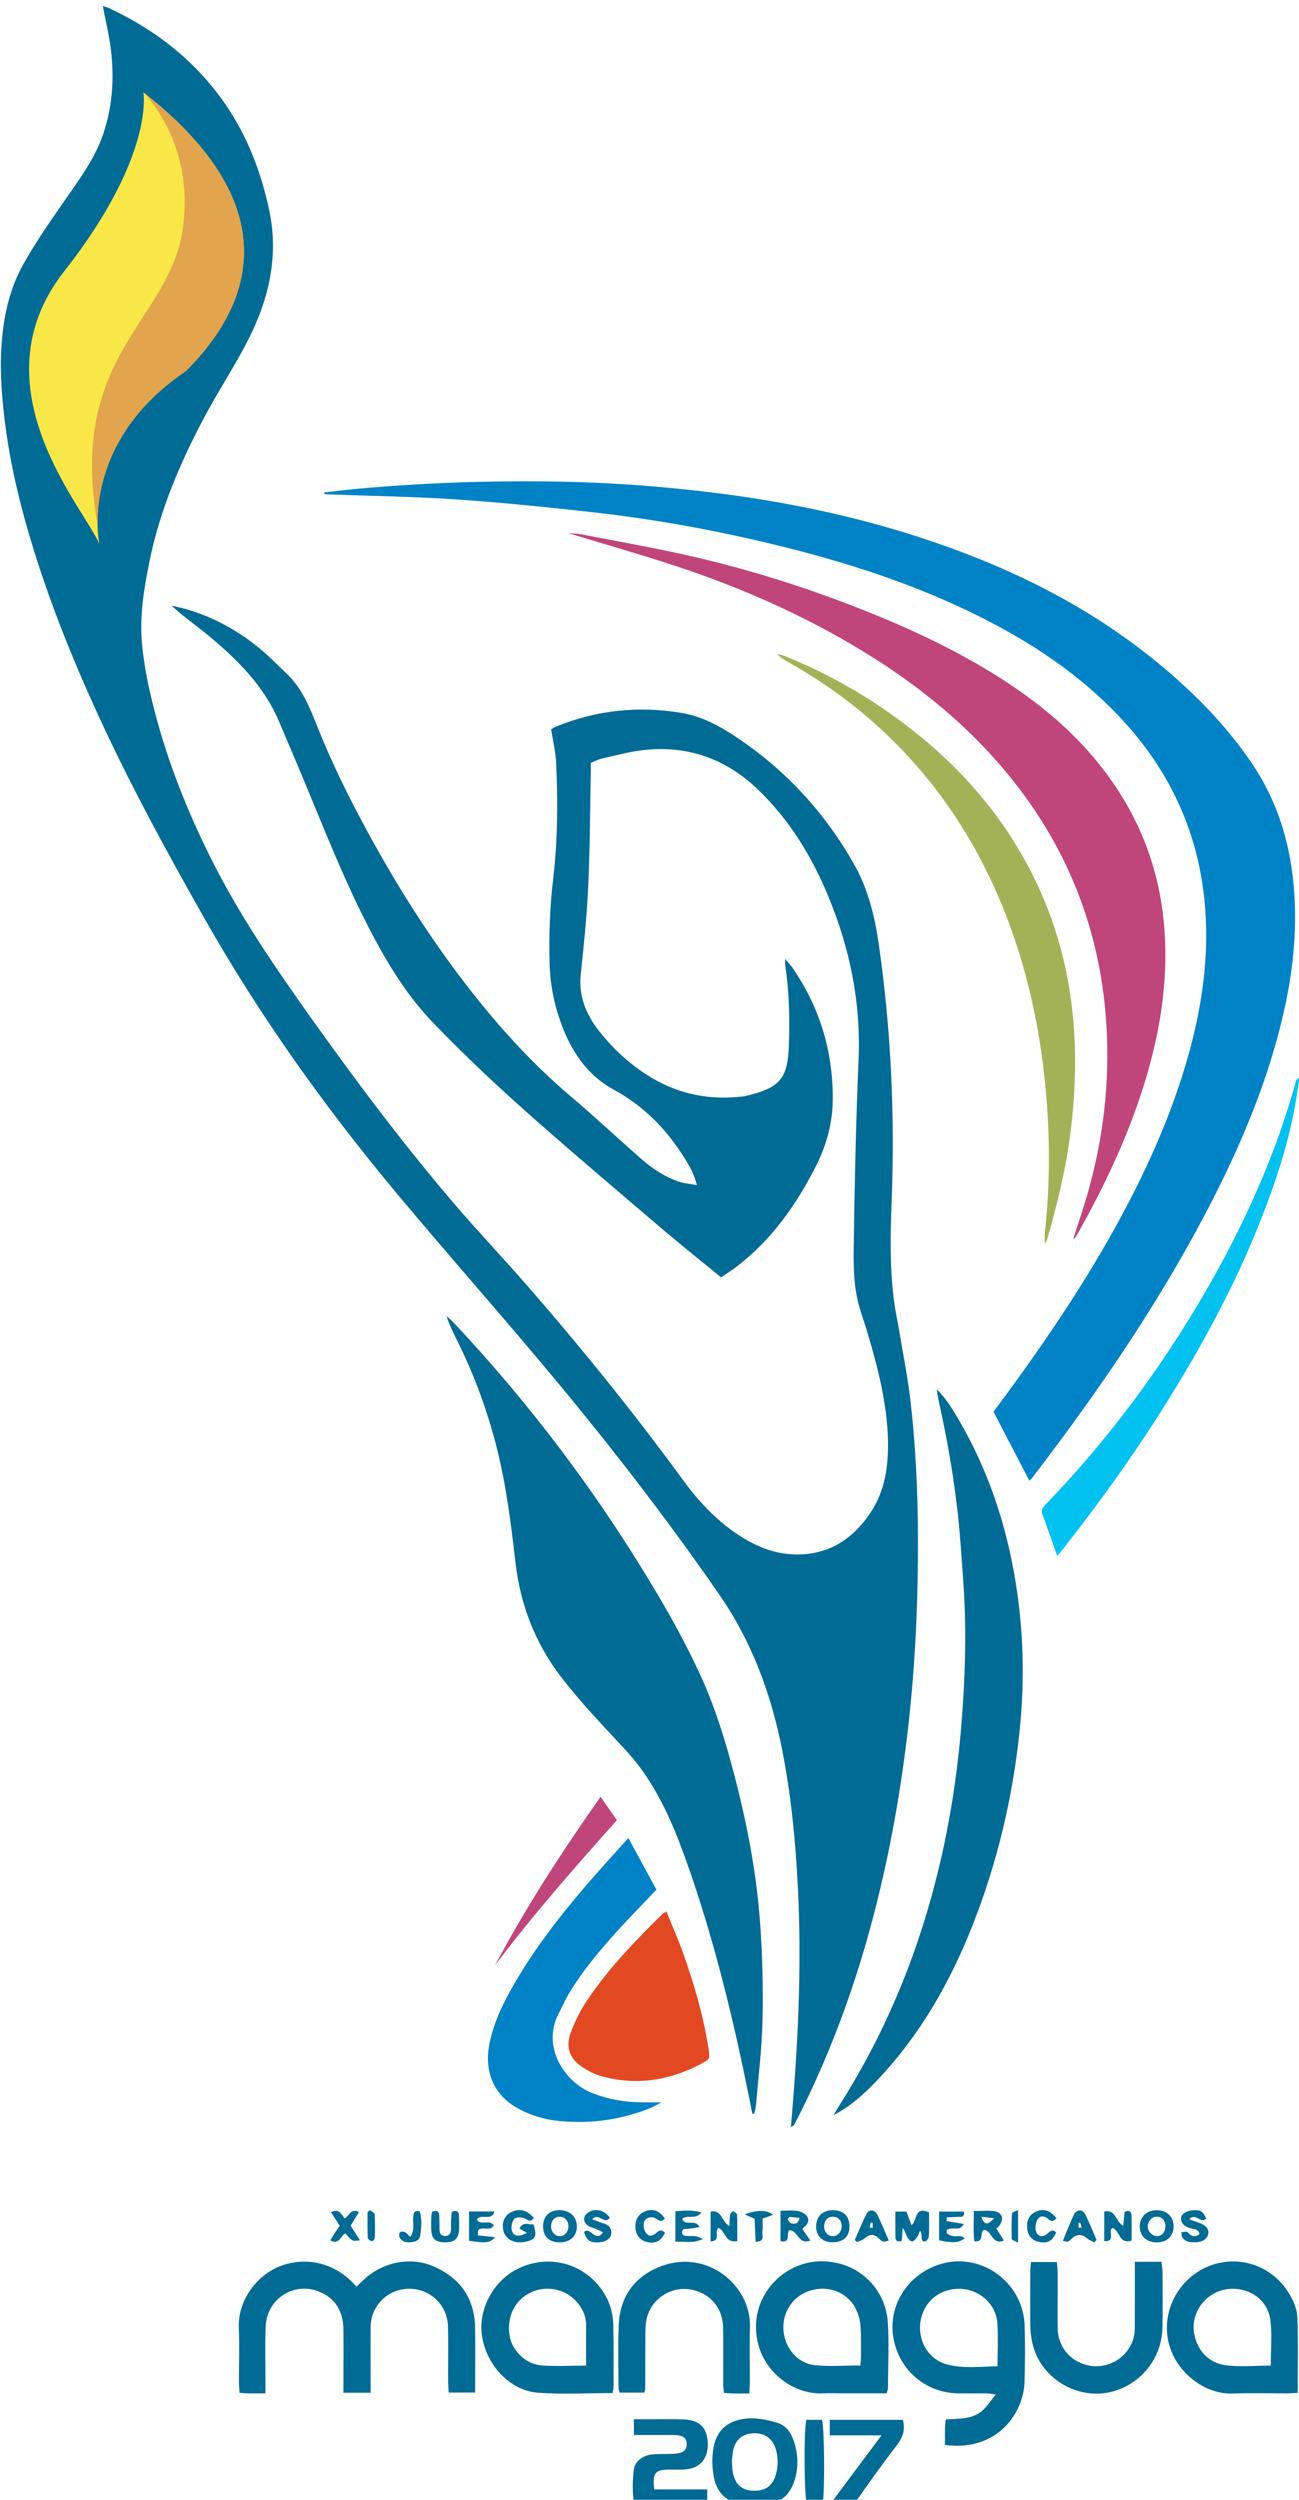 <?xml version="1.0" encoding="UTF-8" standalone="no"?>
<!-- Created with Inkscape (http://www.inkscape.org/) -->

<svg
   xmlns:dc="http://purl.org/dc/elements/1.1/"
   xmlns:cc="http://creativecommons.org/ns#"
   xmlns:rdf="http://www.w3.org/1999/02/22-rdf-syntax-ns#"
   xmlns:svg="http://www.w3.org/2000/svg"
   xmlns="http://www.w3.org/2000/svg"
   xmlns:sodipodi="http://sodipodi.sourceforge.net/DTD/sodipodi-0.dtd"
   xmlns:inkscape="http://www.inkscape.org/namespaces/inkscape"
   id="svg2"
   version="1.1"
   inkscape:version="0.48.5 r10040"
   width="155.939"
   height="300"
   xml:space="preserve"
   sodipodi:docname="4231686cd59411e7bb980eb04a1bba78.pdf"><defs
     id="defs6"><clipPath
       clipPathUnits="userSpaceOnUse"
       id="clipPath22"><path
         d="M 0,0 828,0 828,1644 0,1644 0,0 z"
         id="path24"
         inkscape:connector-curvature="0" /></clipPath><clipPath
       clipPathUnits="userSpaceOnUse"
       id="clipPath30"><path
         d="m 35,1403 370.832,0 0,-627 -370.832,0 0,627 z"
         id="path32"
         inkscape:connector-curvature="0" /></clipPath><clipPath
       clipPathUnits="userSpaceOnUse"
       id="clipPath84"><path
         d="M 0,0 828,0 828,1644 0,1644 0,0 z"
         id="path86"
         inkscape:connector-curvature="0" /></clipPath><clipPath
       clipPathUnits="userSpaceOnUse"
       id="clipPath140"><path
         d="M 0,0 828,0 828,1644 0,1644 0,0 z"
         id="path142"
         inkscape:connector-curvature="0" /></clipPath><clipPath
       clipPathUnits="userSpaceOnUse"
       id="clipPath224"><path
         d="m 0,67 28.253,0 0,73.243 L 0,140.243 0,67 z"
         id="path226"
         inkscape:connector-curvature="0" /></clipPath><clipPath
       clipPathUnits="userSpaceOnUse"
       id="clipPath240"><path
         d="m 0,67 28.253,0 0,73.243 L 0,140.243 0,67 z"
         id="path242"
         inkscape:connector-curvature="0" /></clipPath><clipPath
       clipPathUnits="userSpaceOnUse"
       id="clipPath304"><path
         d="M 0,0 828,0 828,1644 0,1644 0,0 z"
         id="path306"
         inkscape:connector-curvature="0" /></clipPath><clipPath
       clipPathUnits="userSpaceOnUse"
       id="clipPath324"><path
         d="M 0,0 828,0 828,1644 0,1644 0,0 z"
         id="path326"
         inkscape:connector-curvature="0" /></clipPath><clipPath
       clipPathUnits="userSpaceOnUse"
       id="clipPath346"><path
         d="M 0,0 828,0 828,1644 0,1644 0,0 z"
         id="path348"
         inkscape:connector-curvature="0" /></clipPath><clipPath
       clipPathUnits="userSpaceOnUse"
       id="clipPath392"><path
         d="M 0,0 828,0 828,1644 0,1644 0,0 z"
         id="path394"
         inkscape:connector-curvature="0" /></clipPath><clipPath
       clipPathUnits="userSpaceOnUse"
       id="clipPath416"><path
         d="M 0,0 828,0 828,1644 0,1644 0,0 z"
         id="path418"
         inkscape:connector-curvature="0" /></clipPath><clipPath
       clipPathUnits="userSpaceOnUse"
       id="clipPath630"><path
         d="m 224.529,740.417 206.888,0 0,670.087 -206.888,0 0,-670.087 z"
         id="path632"
         inkscape:connector-curvature="0" /></clipPath><clipPath
       clipPathUnits="userSpaceOnUse"
       id="clipPath660"><path
         d="m 135.996,1009 111.969,0 0,215.5 -111.969,0 0,-215.5 z"
         id="path662"
         inkscape:connector-curvature="0" /></clipPath><clipPath
       clipPathUnits="userSpaceOnUse"
       id="clipPath1572"><path
         d="m 297.5,442 347.5,0 0,300 -347.5,0 0,-300 z"
         id="path1574"
         inkscape:connector-curvature="0" /></clipPath><clipPath
       clipPathUnits="userSpaceOnUse"
       id="clipPath1582"><path
         d="M 0,0 828,0 828,1644 0,1644 0,0 z"
         id="path1584"
         inkscape:connector-curvature="0" /></clipPath><clipPath
       clipPathUnits="userSpaceOnUse"
       id="clipPath1590"><path
         d="m 32.96,143.373 262.08,0 0,-82.8 -262.08,0 0,82.8 z"
         id="path1592"
         inkscape:connector-curvature="0" /></clipPath><mask
       maskUnits="userSpaceOnUse"
       x="0"
       y="0"
       width="1"
       height="1"
       id="mask1594"><g
         id="g1596"><g
           clip-path="url(#clipPath1590)"
           id="g1598"><g
             id="g1600"><g
               transform="matrix(262.08,0,0,82.8,32.96,60.573)"
               id="g1602" /></g></g></g></mask><clipPath
       clipPathUnits="userSpaceOnUse"
       id="clipPath1608"><path
         d="m 48.8,141.573 225,0 0,-77.04 -225,0 0,77.04 z"
         id="path1610"
         inkscape:connector-curvature="0" /></clipPath><clipPath
       clipPathUnits="userSpaceOnUse"
       id="clipPath1634"><path
         d="M 0,0 828,0 828,1644 0,1644 0,0 z"
         id="path1636"
         inkscape:connector-curvature="0" /></clipPath><clipPath
       clipPathUnits="userSpaceOnUse"
       id="clipPath1642"><path
         d="m 285.021,143.373 246.24,0 0,-95.76 -246.24,0 0,95.76 z"
         id="path1644"
         inkscape:connector-curvature="0" /></clipPath><mask
       maskUnits="userSpaceOnUse"
       x="0"
       y="0"
       width="1"
       height="1"
       id="mask1646"><g
         id="g1648"><g
           clip-path="url(#clipPath1642)"
           id="g1650"><g
             id="g1652"><g
               transform="matrix(246.24,0,0,95.76,285.021,47.613)"
               id="g1654" /></g></g></g></mask><clipPath
       clipPathUnits="userSpaceOnUse"
       id="clipPath1660"><path
         d="m 301.221,141.573 152.64,0 0,-77.04 -152.64,0 0,77.04 z"
         id="path1662"
         inkscape:connector-curvature="0" /></clipPath><clipPath
       clipPathUnits="userSpaceOnUse"
       id="clipPath1686"><path
         d="M 0,0 828,0 828,1644 0,1644 0,0 z"
         id="path1688"
         inkscape:connector-curvature="0" /></clipPath><clipPath
       clipPathUnits="userSpaceOnUse"
       id="clipPath1694"><path
         d="m 536.96,143.373 250.56,0 0,-169.2 -250.56,0 0,169.2 z"
         id="path1696"
         inkscape:connector-curvature="0" /></clipPath><mask
       maskUnits="userSpaceOnUse"
       x="0"
       y="0"
       width="1"
       height="1"
       id="mask1698"><g
         id="g1700"><g
           clip-path="url(#clipPath1694)"
           id="g1702"><g
             id="g1704"><g
               transform="matrix(250.56,0,0,169.2,536.96,-25.827)"
               id="g1706" /></g></g></g></mask><clipPath
       clipPathUnits="userSpaceOnUse"
       id="clipPath1712"><path
         d="m 553.16,141.573 171.72,0 0,-77.04 -171.72,0 0,77.04 z"
         id="path1714"
         inkscape:connector-curvature="0" /></clipPath><clipPath
       clipPathUnits="userSpaceOnUse"
       id="clipPath1812"><path
         d="m 48.984,143.656 226.079,0 0,110.938 -226.079,0 0,-110.938 z"
         id="path1814"
         inkscape:connector-curvature="0" /></clipPath><clipPath
       clipPathUnits="userSpaceOnUse"
       id="clipPath1826"><path
         d="m 300,143.656 225.236,0 0,110.938 -225.236,0 0,-110.938 z"
         id="path1828"
         inkscape:connector-curvature="0" /></clipPath><clipPath
       clipPathUnits="userSpaceOnUse"
       id="clipPath1838"><path
         d="m 552.961,143.656 226.078,0 0,110.938 -226.078,0 0,-110.938 z"
         id="path1840"
         inkscape:connector-curvature="0" /></clipPath><clipPath
       clipPathUnits="userSpaceOnUse"
       id="clipPath1894"><path
         d="m 433.176,851.019 358.824,0 0,162.551 -358.824,0 0,-162.551 z"
         id="path1896"
         inkscape:connector-curvature="0" /></clipPath><clipPath
       clipPathUnits="userSpaceOnUse"
       id="clipPath1902"><path
         d="m 518.76,899.467 47.322,0 0,-23.568 -47.322,0 0,23.568 z"
         id="path1904"
         inkscape:connector-curvature="0" /></clipPath><clipPath
       clipPathUnits="userSpaceOnUse"
       id="clipPath1906"><path
         d="m 518.76,875.899 47.322,0 0,23.568 -47.322,0 0,-23.568 z"
         id="path1908"
         inkscape:connector-curvature="0" /></clipPath><clipPath
       clipPathUnits="userSpaceOnUse"
       id="clipPath1946"><path
         d="m 518.146,910.269 33.267,0 0,-20.495 -33.267,0 0,20.495 z"
         id="path1948"
         inkscape:connector-curvature="0" /></clipPath><clipPath
       clipPathUnits="userSpaceOnUse"
       id="clipPath1950"><path
         d="m 518.146,889.774 33.266,0 0,20.495 -33.266,0 0,-20.495 z"
         id="path1952"
         inkscape:connector-curvature="0" /></clipPath><clipPath
       clipPathUnits="userSpaceOnUse"
       id="clipPath1990"><path
         d="m 519.603,923.062 33.266,0 0,-20.495 -33.266,0 0,20.495 z"
         id="path1992"
         inkscape:connector-curvature="0" /></clipPath><clipPath
       clipPathUnits="userSpaceOnUse"
       id="clipPath1994"><path
         d="m 519.603,902.567 33.266,0 0,20.495 -33.266,0 0,-20.495 z"
         id="path1996"
         inkscape:connector-curvature="0" /></clipPath><clipPath
       clipPathUnits="userSpaceOnUse"
       id="clipPath2034"><path
         d="m 518.539,939.326 33.723,0 0,-20.746 -33.723,0 0,20.746 z"
         id="path2036"
         inkscape:connector-curvature="0" /></clipPath><clipPath
       clipPathUnits="userSpaceOnUse"
       id="clipPath2038"><path
         d="m 518.539,918.58 33.723,0 0,20.746 -33.723,0 0,-20.746 z"
         id="path2040"
         inkscape:connector-curvature="0" /></clipPath><clipPath
       clipPathUnits="userSpaceOnUse"
       id="clipPath2078"><path
         d="m 516.746,949.827 32.639,0 0,-19.496 -32.639,0 0,19.496 z"
         id="path2080"
         inkscape:connector-curvature="0" /></clipPath><clipPath
       clipPathUnits="userSpaceOnUse"
       id="clipPath2082"><path
         d="m 516.746,930.331 32.639,0 0,19.496 -32.639,0 0,-19.496 z"
         id="path2084"
         inkscape:connector-curvature="0" /></clipPath><clipPath
       clipPathUnits="userSpaceOnUse"
       id="clipPath2130"><path
         d="m 447.925,899.467 47.322,0 0,-23.568 -47.322,0 0,23.568 z"
         id="path2132"
         inkscape:connector-curvature="0" /></clipPath><clipPath
       clipPathUnits="userSpaceOnUse"
       id="clipPath2134"><path
         d="m 447.925,875.899 47.322,0 0,23.568 -47.322,0 0,-23.568 z"
         id="path2136"
         inkscape:connector-curvature="0" /></clipPath><clipPath
       clipPathUnits="userSpaceOnUse"
       id="clipPath2174"><path
         d="m 447.311,910.269 33.267,0 0,-20.495 -33.267,0 0,20.495 z"
         id="path2176"
         inkscape:connector-curvature="0" /></clipPath><clipPath
       clipPathUnits="userSpaceOnUse"
       id="clipPath2178"><path
         d="m 447.311,889.774 33.266,0 0,20.495 -33.266,0 0,-20.495 z"
         id="path2180"
         inkscape:connector-curvature="0" /></clipPath><clipPath
       clipPathUnits="userSpaceOnUse"
       id="clipPath2218"><path
         d="m 445.051,920.283 34.057,0 0,-16.116 -34.057,0 0,16.116 z"
         id="path2220"
         inkscape:connector-curvature="0" /></clipPath><clipPath
       clipPathUnits="userSpaceOnUse"
       id="clipPath2222"><path
         d="m 445.051,904.167 34.057,0 0,16.116 -34.057,0 0,-16.116 z"
         id="path2224"
         inkscape:connector-curvature="0" /></clipPath><clipPath
       clipPathUnits="userSpaceOnUse"
       id="clipPath2262"><path
         d="m 447.287,936.667 30.195,0 0,-16.116 -30.195,0 0,16.116 z"
         id="path2264"
         inkscape:connector-curvature="0" /></clipPath><clipPath
       clipPathUnits="userSpaceOnUse"
       id="clipPath2266"><path
         d="m 447.287,920.551 30.195,0 0,16.116 -30.195,0 0,-16.116 z"
         id="path2268"
         inkscape:connector-curvature="0" /></clipPath><clipPath
       clipPathUnits="userSpaceOnUse"
       id="clipPath2314"><path
         d="m 594.254,899.957 48.306,0 0,-24.058 -48.306,0 0,24.058 z"
         id="path2316"
         inkscape:connector-curvature="0" /></clipPath><clipPath
       clipPathUnits="userSpaceOnUse"
       id="clipPath2318"><path
         d="m 594.254,875.899 48.305,0 0,24.058 -48.305,0 0,-24.058 z"
         id="path2320"
         inkscape:connector-curvature="0" /></clipPath><clipPath
       clipPathUnits="userSpaceOnUse"
       id="clipPath2358"><path
         d="m 593.628,910.983 33.957,0 0,-20.921 -33.957,0 0,20.921 z"
         id="path2360"
         inkscape:connector-curvature="0" /></clipPath><clipPath
       clipPathUnits="userSpaceOnUse"
       id="clipPath2362"><path
         d="m 593.628,890.062 33.957,0 0,20.921 -33.957,0 0,-20.921 z"
         id="path2364"
         inkscape:connector-curvature="0" /></clipPath><clipPath
       clipPathUnits="userSpaceOnUse"
       id="clipPath2402"><path
         d="m 595.114,924.042 33.957,0 0,-20.921 -33.957,0 0,20.921 z"
         id="path2404"
         inkscape:connector-curvature="0" /></clipPath><clipPath
       clipPathUnits="userSpaceOnUse"
       id="clipPath2406"><path
         d="m 595.114,903.121 33.957,0 0,20.921 -33.957,0 0,-20.921 z"
         id="path2408"
         inkscape:connector-curvature="0" /></clipPath><clipPath
       clipPathUnits="userSpaceOnUse"
       id="clipPath2446"><path
         d="m 595.114,936.758 33.957,0 0,-20.92 -33.957,0 0,20.92 z"
         id="path2448"
         inkscape:connector-curvature="0" /></clipPath><clipPath
       clipPathUnits="userSpaceOnUse"
       id="clipPath2450"><path
         d="m 595.114,915.838 33.957,0 0,20.921 -33.957,0 0,-20.921 z"
         id="path2452"
         inkscape:connector-curvature="0" /></clipPath><clipPath
       clipPathUnits="userSpaceOnUse"
       id="clipPath2490"><path
         d="m 593.558,948.262 31.45,0 0,-19.691 -31.45,0 0,19.691 z"
         id="path2492"
         inkscape:connector-curvature="0" /></clipPath><clipPath
       clipPathUnits="userSpaceOnUse"
       id="clipPath2494"><path
         d="m 593.558,928.571 31.45,0 0,19.692 -31.45,0 0,-19.692 z"
         id="path2496"
         inkscape:connector-curvature="0" /></clipPath><clipPath
       clipPathUnits="userSpaceOnUse"
       id="clipPath2542"><path
         d="m 732.446,912.668 53.492,0 0,-36.769 -53.492,0 0,36.769 z"
         id="path2544"
         inkscape:connector-curvature="0" /></clipPath><clipPath
       clipPathUnits="userSpaceOnUse"
       id="clipPath2546"><path
         d="m 732.446,875.899 53.492,0 0,36.768 -53.492,0 0,-36.768 z"
         id="path2548"
         inkscape:connector-curvature="0" /></clipPath><clipPath
       clipPathUnits="userSpaceOnUse"
       id="clipPath2586"><path
         d="m 741.583,907.618 31.719,0 0,-20.496 -31.719,0 0,20.496 z"
         id="path2588"
         inkscape:connector-curvature="0" /></clipPath><clipPath
       clipPathUnits="userSpaceOnUse"
       id="clipPath2590"><path
         d="m 741.583,887.122 31.719,0 0,20.496 -31.719,0 0,-20.496 z"
         id="path2592"
         inkscape:connector-curvature="0" /></clipPath><clipPath
       clipPathUnits="userSpaceOnUse"
       id="clipPath2630"><path
         d="m 741.611,919.401 33.239,0 0,-21.937 -33.239,0 0,21.937 z"
         id="path2632"
         inkscape:connector-curvature="0" /></clipPath><clipPath
       clipPathUnits="userSpaceOnUse"
       id="clipPath2634"><path
         d="m 741.611,897.464 33.239,0 0,21.937 -33.239,0 0,-21.937 z"
         id="path2636"
         inkscape:connector-curvature="0" /></clipPath><clipPath
       clipPathUnits="userSpaceOnUse"
       id="clipPath2674"><path
         d="m 738.538,928.379 35.565,0 0,-21.939 -35.565,0 0,21.939 z"
         id="path2676"
         inkscape:connector-curvature="0" /></clipPath><clipPath
       clipPathUnits="userSpaceOnUse"
       id="clipPath2678"><path
         d="m 738.538,906.44 35.565,0 0,21.939 -35.565,0 0,-21.939 z"
         id="path2680"
         inkscape:connector-curvature="0" /></clipPath><clipPath
       clipPathUnits="userSpaceOnUse"
       id="clipPath2718"><path
         d="m 741.664,938.96 34.629,0 0,-21.349 -34.629,0 0,21.349 z"
         id="path2720"
         inkscape:connector-curvature="0" /></clipPath><clipPath
       clipPathUnits="userSpaceOnUse"
       id="clipPath2722"><path
         d="m 741.664,917.611 34.629,0 0,21.35 -34.629,0 0,-21.35 z"
         id="path2724"
         inkscape:connector-curvature="0" /></clipPath><clipPath
       clipPathUnits="userSpaceOnUse"
       id="clipPath2762"><path
         d="m 736.587,946.655 32.305,0 0,-21.349 -32.305,0 0,21.349 z"
         id="path2764"
         inkscape:connector-curvature="0" /></clipPath><clipPath
       clipPathUnits="userSpaceOnUse"
       id="clipPath2766"><path
         d="m 736.587,925.306 32.305,0 0,21.349 -32.305,0 0,-21.349 z"
         id="path2768"
         inkscape:connector-curvature="0" /></clipPath><clipPath
       clipPathUnits="userSpaceOnUse"
       id="clipPath2806"><path
         d="m 736.907,957.537 30.809,0 0,-19.291 -30.809,0 0,19.291 z"
         id="path2808"
         inkscape:connector-curvature="0" /></clipPath><clipPath
       clipPathUnits="userSpaceOnUse"
       id="clipPath2810"><path
         d="m 736.907,938.246 30.808,0 0,19.291 -30.808,0 0,-19.291 z"
         id="path2812"
         inkscape:connector-curvature="0" /></clipPath><clipPath
       clipPathUnits="userSpaceOnUse"
       id="clipPath2858"><path
         d="m 667.652,911.72 52.117,0 0,-35.821 -52.117,0 0,35.821 z"
         id="path2860"
         inkscape:connector-curvature="0" /></clipPath><clipPath
       clipPathUnits="userSpaceOnUse"
       id="clipPath2862"><path
         d="m 667.652,875.899 52.116,0 0,35.821 -52.116,0 0,-35.821 z"
         id="path2864"
         inkscape:connector-curvature="0" /></clipPath><clipPath
       clipPathUnits="userSpaceOnUse"
       id="clipPath2902"><path
         d="m 676.555,906.801 30.9,0 0,-19.967 -30.9,0 0,19.967 z"
         id="path2904"
         inkscape:connector-curvature="0" /></clipPath><clipPath
       clipPathUnits="userSpaceOnUse"
       id="clipPath2906"><path
         d="m 676.555,886.834 30.9,0 0,19.967 -30.9,0 0,-19.967 z"
         id="path2908"
         inkscape:connector-curvature="0" /></clipPath><clipPath
       clipPathUnits="userSpaceOnUse"
       id="clipPath2946"><path
         d="m 676.581,918.281 32.384,0 0,-21.372 -32.384,0 0,21.372 z"
         id="path2948"
         inkscape:connector-curvature="0" /></clipPath><clipPath
       clipPathUnits="userSpaceOnUse"
       id="clipPath2950"><path
         d="m 676.581,896.909 32.384,0 0,21.372 -32.384,0 0,-21.372 z"
         id="path2952"
         inkscape:connector-curvature="0" /></clipPath><clipPath
       clipPathUnits="userSpaceOnUse"
       id="clipPath2990"><path
         d="m 673.587,927.028 34.649,0 0,-21.374 -34.649,0 0,21.374 z"
         id="path2992"
         inkscape:connector-curvature="0" /></clipPath><clipPath
       clipPathUnits="userSpaceOnUse"
       id="clipPath2994"><path
         d="m 673.587,905.654 34.649,0 0,21.373 -34.649,0 0,-21.373 z"
         id="path2996"
         inkscape:connector-curvature="0" /></clipPath><clipPath
       clipPathUnits="userSpaceOnUse"
       id="clipPath3034"><path
         d="m 676.633,937.336 33.738,0 0,-20.8 -33.738,0 0,20.8 z"
         id="path3036"
         inkscape:connector-curvature="0" /></clipPath><clipPath
       clipPathUnits="userSpaceOnUse"
       id="clipPath3038"><path
         d="m 676.633,916.536 33.738,0 0,20.8 -33.738,0 0,-20.8 z"
         id="path3040"
         inkscape:connector-curvature="0" /></clipPath><clipPath
       clipPathUnits="userSpaceOnUse"
       id="clipPath3078"><path
         d="m 671.687,944.833 31.473,0 0,-20.798 -31.473,0 0,20.798 z"
         id="path3080"
         inkscape:connector-curvature="0" /></clipPath><clipPath
       clipPathUnits="userSpaceOnUse"
       id="clipPath3082"><path
         d="m 671.687,924.035 31.474,0 0,20.798 -31.474,0 0,-20.798 z"
         id="path3084"
         inkscape:connector-curvature="0" /></clipPath><clipPath
       clipPathUnits="userSpaceOnUse"
       id="clipPath3122"><path
         d="m 673.692,951.302 30.015,0 0,-18.793 -30.015,0 0,18.793 z"
         id="path3124"
         inkscape:connector-curvature="0" /></clipPath><clipPath
       clipPathUnits="userSpaceOnUse"
       id="clipPath3126"><path
         d="m 673.692,932.509 30.015,0 0,18.793 -30.015,0 0,-18.793 z"
         id="path3128"
         inkscape:connector-curvature="0" /></clipPath></defs><sodipodi:namedview
     pagecolor="#ffffff"
     bordercolor="#666666"
     borderopacity="1"
     objecttolerance="10"
     gridtolerance="10"
     guidetolerance="10"
     inkscape:pageopacity="0"
     inkscape:pageshadow="2"
     inkscape:window-width="1366"
     inkscape:window-height="708"
     id="namedview4"
     showgrid="false"
     fit-margin-top="0"
     fit-margin-left="0"
     fit-margin-right="0"
     fit-margin-bottom="0"
     inkscape:zoom="1.6666666"
     inkscape:cx="77.969491"
     inkscape:cy="149.99997"
     inkscape:window-x="0"
     inkscape:window-y="27"
     inkscape:window-maximized="1"
     inkscape:current-layer="g10" /><g
     id="g10"
     inkscape:groupmode="layer"
     inkscape:label="4231686cd59411e7bb980eb04a1bba78"
     transform="matrix(1.25,0,0,-1.25,218.005,1720.902)"><g
       id="g7857"
       transform="matrix(1.886,0,0,1.886,154.602,-1007.659)"><path
         d="m -160.93,1142.416 c -0.356,0 -0.63,0 -0.904,0 -0.125,0 -0.25,0.02 -0.415,0.033 -0.011,0.206 -0.029,0.385 -0.03,0.564 -0.002,0.905 0.034,1.812 -0.007,2.715 -0.064,1.447 0.943,2.691 2.047,3.14 1.26,0.513 2.678,0.241 3.682,-0.745 0.079,-0.077 0.151,-0.161 0.256,-0.274 0.11,0.103 0.214,0.197 0.313,0.294 0.974,0.954 2.435,1.261 3.636,0.731 1.342,-0.592 2.071,-1.624 2.098,-3.108 0.017,-0.923 0.003,-1.847 0.003,-2.771 l 0,-0.537 -1.345,0 c -0.011,0.188 -0.032,0.383 -0.032,0.577 -0.004,0.924 0.017,1.847 -0.005,2.771 -0.033,1.375 -1.361,2.272 -2.657,1.816 -0.735,-0.259 -1.271,-0.984 -1.281,-1.773 -0.012,-0.924 -0.003,-1.847 -0.003,-2.771 l 0,-0.629 -1.384,0 0,0.673 c 0.001,0.85 0.012,1.7 5.1e-4,2.549 -0.012,0.892 -0.387,1.58 -1.235,1.923 -1.295,0.524 -2.671,-0.37 -2.727,-1.775 -0.036,-0.904 -0.01,-1.81 -0.011,-2.715 -5.1e-4,-0.201 0,-0.401 0,-0.691"
         style="fill:#006b94;fill-opacity:1;fill-rule:nonzero;stroke:none"
         id="path666"
         inkscape:connector-curvature="0" /><path
         d="m -123.653,1143.794 c 0,0.782 0.042,1.502 -0.01,2.215 -0.071,0.968 -0.928,1.71 -1.908,1.73 -1.014,0.022 -1.827,-0.641 -1.997,-1.624 -0.169,-0.984 0.372,-1.953 1.311,-2.216 0.841,-0.237 1.708,-0.115 2.604,-0.105 m -2.676,-4.002 c 0,0.296 -0.005,0.569 0.002,0.841 0.003,0.144 0.024,0.287 0.04,0.457 0.68,0.049 1.375,-0.011 1.903,0.484 0.22,0.207 0.388,0.468 0.646,0.787 -0.239,0.028 -0.356,0.053 -0.473,0.054 -0.462,0 -0.924,0 -1.385,0 -1.68,0 -3.058,1.155 -3.354,2.804 -0.286,1.588 0.644,3.151 2.215,3.72 2.115,0.768 4.39,-0.791 4.464,-3.077 0.03,-0.959 0.021,-1.921 -0.006,-2.88 -0.01,-0.344 -0.085,-0.701 -0.206,-1.023 -0.53,-1.427 -1.902,-2.433 -3.844,-2.168"
         style="fill:#006b94;fill-opacity:1;fill-rule:nonzero;stroke:none"
         id="path670"
         inkscape:connector-curvature="0" /><path
         d="m -144.602,1143.83 c 0,0.693 -0.006,1.357 0.002,2.019 0.006,0.512 -0.2,0.932 -0.542,1.291 -0.587,0.617 -1.525,0.779 -2.296,0.405 -0.795,-0.386 -1.206,-1.225 -1.062,-2.176 0.114,-0.757 0.795,-1.456 1.614,-1.527 0.728,-0.063 1.466,-0.013 2.284,-0.013 m 1.346,-1.398 c -1.296,0 -2.556,-0.075 -3.804,0.019 -1.414,0.107 -2.603,1.386 -2.84,2.866 -0.213,1.33 0.543,2.789 1.771,3.418 1.693,0.868 3.672,0.244 4.562,-1.429 0.242,-0.454 0.34,-0.942 0.351,-1.441 0.023,-1.052 0.011,-2.106 0.011,-3.159 0,-0.07 -0.026,-0.141 -0.051,-0.274"
         style="fill:#006b94;fill-opacity:1;fill-rule:nonzero;stroke:none"
         id="path674"
         inkscape:connector-curvature="0" /><path
         d="m -130.636,1143.833 c 0.012,0.167 0.031,0.294 0.03,0.422 -0.003,0.554 0.019,1.11 -0.029,1.661 -0.027,0.302 -0.131,0.617 -0.277,0.883 -0.427,0.777 -1.376,1.12 -2.253,0.857 -0.891,-0.266 -1.455,-1.089 -1.387,-2.024 0.067,-0.915 0.718,-1.696 1.609,-1.783 0.745,-0.072 1.503,-0.014 2.308,-0.014 m 1.337,-1.417 -2.114,0 c -0.388,0 -0.775,0.017 -1.162,0 -1.514,-0.076 -3.399,1.243 -3.377,3.431 0.019,1.857 1.648,3.394 3.523,3.286 1.886,-0.108 3.092,-1.54 3.19,-3.102 0.07,-1.121 0.011,-2.249 0.006,-3.373 -5.1e-4,-0.052 -0.028,-0.104 -0.067,-0.239"
         style="fill:#006b94;fill-opacity:1;fill-rule:nonzero;stroke:none"
         id="path678"
         inkscape:connector-curvature="0" /><path
         d="m -109.737,1143.831 c 0,0.783 0.068,1.542 -0.016,2.283 -0.116,1.018 -1.002,1.673 -2.034,1.623 -0.988,-0.047 -1.815,-0.842 -1.876,-1.841 -0.049,-0.807 0.444,-1.886 1.628,-2.047 0.735,-0.1 1.496,-0.019 2.298,-0.019 m 1.368,-1.386 c -0.193,-0.01 -0.355,-0.027 -0.517,-0.027 -0.942,0 -1.885,0.024 -2.826,-0.01 -1.518,-0.049 -3.275,1.345 -3.315,3.272 -0.03,1.523 0.99,2.896 2.433,3.317 1.47,0.428 3.014,-0.177 3.811,-1.536 0.201,-0.341 0.381,-0.749 0.396,-1.135 0.049,-1.27 0.018,-2.543 0.018,-3.885"
         style="fill:#006b94;fill-opacity:1;fill-rule:nonzero;stroke:none"
         id="path682"
         inkscape:connector-curvature="0" /><path
         d="m -116.657,1149.114 1.351,0 c 0.021,-0.174 0.055,-0.332 0.056,-0.49 0.005,-0.942 0.012,-1.883 -0.002,-2.825 -0.021,-1.427 -0.879,-2.658 -2.194,-3.176 -1.852,-0.73 -4.013,0.421 -4.436,2.372 -0.063,0.286 -0.096,0.584 -0.1,0.877 -0.012,0.923 -0.004,1.847 -5.1e-4,2.77 5.1e-4,0.143 0.019,0.287 0.032,0.459 l 1.325,0 c 0.014,-0.215 0.038,-0.411 0.038,-0.608 0.003,-0.923 -0.013,-1.846 5.2e-4,-2.769 0.014,-1.006 0.729,-1.784 1.725,-1.911 0.965,-0.123 1.886,0.492 2.144,1.445 0.047,0.175 0.055,0.365 0.056,0.548 0.006,0.905 0.003,1.81 0.003,2.714 l 0,0.595"
         style="fill:#006b94;fill-opacity:1;fill-rule:nonzero;stroke:none"
         id="path686"
         inkscape:connector-curvature="0" /><path
         d="m -136.29,1142.409 c -0.3,0 -0.535,0 -0.772,10e-4 -0.162,0 -0.324,0.016 -0.523,0.028 -0.013,0.183 -0.034,0.343 -0.034,0.503 -0.004,0.941 0.012,1.883 -0.007,2.823 -0.02,0.995 -0.643,1.733 -1.588,1.927 -1.06,0.219 -2.117,-0.478 -2.318,-1.544 -0.047,-0.251 -0.049,-0.513 -0.051,-0.771 -0.007,-0.904 -0.004,-1.808 -0.008,-2.712 0,-0.054 -0.021,-0.108 -0.044,-0.209 l -1.261,0 c -0.017,0.072 -0.055,0.158 -0.055,0.243 -0.003,1.07 -0.035,2.142 0.012,3.21 0.063,1.428 0.796,2.451 2.119,2.966 2.368,0.923 4.62,-0.959 4.561,-3.066 -0.027,-0.94 -0.004,-1.882 -0.007,-2.824 -5.1e-4,-0.164 -0.013,-0.328 -0.025,-0.577"
         style="fill:#006b94;fill-opacity:1;fill-rule:nonzero;stroke:none"
         id="path690"
         inkscape:connector-curvature="0" /><path
         d="m -137.179,1138.978 c 0.016,-0.21 0.014,-0.397 0.047,-0.577 0.111,-0.605 0.452,-0.93 1.05,-0.941 0.578,-0.01 0.969,0.204 1.145,0.831 0.123,0.437 0.122,0.875 -0.012,1.309 -0.162,0.523 -0.578,0.808 -1.128,0.784 -0.571,-0.025 -0.922,-0.32 -1.039,-0.884 -0.036,-0.18 -0.046,-0.364 -0.064,-0.523 m 1.138,-2.253 c -0.129,0 -0.259,-0.01 -0.388,10e-4 -0.895,0.065 -1.499,0.538 -1.666,1.427 -0.091,0.478 -0.103,0.999 -0.021,1.479 0.162,0.952 0.788,1.468 1.837,1.512 0.467,0.019 0.954,-0.089 1.408,-0.222 0.451,-0.133 0.713,-0.517 0.856,-0.956 0.192,-0.59 0.231,-1.192 0.079,-1.802 -0.232,-0.926 -0.767,-1.379 -1.716,-1.439 -0.129,-0.01 -0.259,0 -0.388,0 l 0,0"
         style="fill:#006b94;fill-opacity:1;fill-rule:nonzero;stroke:none"
         id="path694"
         inkscape:connector-curvature="0" /><path
         d="m -141.132,1137.527 2.699,0 0,-0.731 -3.733,0 c -0.081,0.592 -0.078,1.178 -0.002,1.757 0.052,0.397 0.45,0.706 0.92,0.753 0.348,0.034 0.701,0.021 1.051,0.031 0.512,0.015 0.717,0.156 0.719,0.492 0.003,0.335 -0.191,0.465 -0.724,0.468 -0.642,0 -1.285,10e-4 -1.965,10e-4 l 0,0.802 c 0.361,0 0.707,5e-4 1.052,0 0.499,-10e-4 0.998,0.011 1.495,-0.01 0.834,-0.031 1.227,-0.467 1.213,-1.316 -0.013,-0.765 -0.469,-1.216 -1.257,-1.237 -0.24,-0.01 -0.48,0 -0.72,0 -0.713,-0.011 -0.848,-0.176 -0.748,-1.011"
         style="fill:#006b94;fill-opacity:1;fill-rule:nonzero;stroke:none"
         id="path698"
         inkscape:connector-curvature="0" /><path
         d="m -128.471,1141.071 c 0.137,-0.534 -0.019,-0.915 -0.305,-1.289 -0.658,-0.865 -1.303,-1.741 -1.919,-2.635 -0.204,-0.296 -0.414,-0.438 -0.768,-0.394 -0.192,0.024 -0.389,0 -0.729,0 0.91,1.219 1.737,2.328 2.631,3.526 l -2.634,0 0,0.788 3.725,0 z"
         style="fill:#006b94;fill-opacity:1;fill-rule:nonzero;stroke:none"
         id="path702"
         inkscape:connector-curvature="0" /><path
         d="m -133.388,1141.069 0.8,0 c 0.125,-0.405 0.148,-3.741 0.027,-4.288 l -0.801,0 c -0.137,0.405 -0.16,3.683 -0.026,4.288"
         style="fill:#006b94;fill-opacity:1;fill-rule:nonzero;stroke:none"
         id="path706"
         inkscape:connector-curvature="0" /><path
         d="m -127.139,1151.631 c 0,-0.402 0.012,-0.804 -0.009,-1.204 -0.005,-0.098 -0.101,-0.255 -0.18,-0.272 -0.171,-0.038 -0.191,0.117 -0.191,0.254 -5.1e-4,0.09 -0.007,0.18 -0.076,0.296 -0.051,-0.115 -0.086,-0.241 -0.157,-0.341 -0.064,-0.091 -0.174,-0.218 -0.254,-0.212 -0.091,0.01 -0.197,0.133 -0.25,0.231 -0.073,0.141 -0.103,0.304 -0.226,0.456 -0.017,-0.219 -0.033,-0.438 -0.049,-0.661 -0.212,-0.06 -0.317,-0.01 -0.32,0.187 -0.005,0.421 -0.002,0.843 -0.002,1.305 l 0.559,0 c 0.086,-0.227 0.169,-0.447 0.264,-0.696 0.295,0.232 0.14,0.993 0.892,0.656"
         style="fill:#006b94;fill-opacity:1;fill-rule:nonzero;stroke:none"
         id="path710"
         inkscape:connector-curvature="0" /><path
         d="m -124.479,1151.408 c 0.17,-0.435 0.298,-0.447 0.658,-0.077 -0.231,0.027 -0.405,0.048 -0.658,0.077 m 0.126,-0.675 c -0.226,-0.148 0.048,-0.624 -0.478,-0.577 -0.071,0.489 -0.018,0.975 -0.033,1.541 0.348,0 0.671,0.036 0.988,10e-4 0.47,-0.052 0.587,-0.387 0.293,-0.78 -0.032,-0.043 -0.084,-0.071 -0.131,-0.11 0.134,-0.21 0.257,-0.403 0.389,-0.609 -0.614,-0.272 -0.609,0.543 -1.028,0.534"
         style="fill:#006b94;fill-opacity:1;fill-rule:nonzero;stroke:none"
         id="path714"
         inkscape:connector-curvature="0" /><path
         d="m -147.261,1151.346 c -0.188,-0.246 -0.315,-0.089 -0.484,-0.018 -0.146,0.061 -0.408,0.069 -0.499,-0.02 -0.117,-0.116 -0.176,-0.361 -0.152,-0.535 0.051,-0.359 0.352,-0.426 0.779,-0.187 -0.129,0.075 -0.245,0.142 -0.376,0.218 0.181,0.387 0.479,0.18 0.712,0.219 0.178,-0.599 0.121,-0.748 -0.312,-0.868 -0.588,-0.162 -1.1,0.061 -1.216,0.53 -0.102,0.41 0.042,0.773 0.373,0.945 0.424,0.219 0.835,0.127 1.173,-0.285"
         style="fill:#006b94;fill-opacity:1;fill-rule:nonzero;stroke:none"
         id="path718"
         inkscape:connector-curvature="0" /><path
         d="m -134.251,1151.397 c -0.032,-0.044 -0.065,-0.088 -0.097,-0.132 0.07,-0.07 0.133,-0.188 0.213,-0.202 0.168,-0.029 0.357,-0.021 0.396,0.291 -0.187,0.016 -0.35,0.03 -0.512,0.043 m -0.448,0.317 c 0.31,0 0.59,0.034 0.856,-0.012 0.181,-0.031 0.402,-0.134 0.495,-0.277 0.136,-0.205 0.023,-0.423 -0.182,-0.571 -0.025,-0.017 -0.034,-0.057 -0.05,-0.086 0.125,-0.178 0.249,-0.356 0.396,-0.567 -0.603,-0.254 -0.626,0.513 -1.057,0.522 -0.204,-0.127 0.112,-0.675 -0.46,-0.559 l 0,1.55 z"
         style="fill:#006b94;fill-opacity:1;fill-rule:nonzero;stroke:none"
         id="path722"
         inkscape:connector-curvature="0" /><path
         d="m -116.825,1150.195 c -0.652,-0.21 -0.595,0.519 -0.97,0.642 -0.263,-0.131 0.2,-0.71 -0.421,-0.675 l 0,1.51 c 0.605,0.126 0.574,-0.531 0.966,-0.723 0.025,0.247 0.048,0.485 0.07,0.71 0.241,0.1 0.349,0.018 0.353,-0.198 0.007,-0.42 0.002,-0.84 0.002,-1.264"
         style="fill:#006b94;fill-opacity:1;fill-rule:nonzero;stroke:none"
         id="path726"
         inkscape:connector-curvature="0" /><path
         d="m -136.904,1150.168 c -0.645,-0.123 -0.595,0.543 -0.958,0.669 -0.244,-0.158 0.163,-0.662 -0.4,-0.687 l 0,1.52 c 0.581,0.117 0.553,-0.53 0.961,-0.737 0.009,0.204 0.003,0.391 0.031,0.573 0.011,0.072 0.097,0.132 0.149,0.198 0.072,-0.063 0.204,-0.125 0.207,-0.191 0.019,-0.437 0.01,-0.875 0.01,-1.345"
         style="fill:#006b94;fill-opacity:1;fill-rule:nonzero;stroke:none"
         id="path730"
         inkscape:connector-curvature="0" /><path
         d="m -145.961,1150.42 c 0.26,-0.01 0.46,0.211 0.458,0.509 -0.002,0.272 -0.176,0.469 -0.425,0.479 -0.254,0.011 -0.433,-0.165 -0.455,-0.446 -0.022,-0.288 0.167,-0.532 0.422,-0.542 m 0.888,0.476 c -0.007,-0.497 -0.372,-0.813 -0.916,-0.793 -0.52,0.019 -0.813,0.325 -0.803,0.837 0.01,0.504 0.329,0.808 0.844,0.803 0.531,-0.01 0.882,-0.345 0.876,-0.847"
         style="fill:#006b94;fill-opacity:1;fill-rule:nonzero;stroke:none"
         id="path734"
         inkscape:connector-curvature="0" /><path
         d="m -115.53,1151.41 c -0.26,0.01 -0.479,-0.23 -0.471,-0.506 0.006,-0.244 0.213,-0.467 0.447,-0.483 0.258,-0.018 0.456,0.206 0.452,0.512 -0.004,0.281 -0.175,0.472 -0.428,0.477 m 0.845,-0.465 c 0.013,-0.495 -0.308,-0.826 -0.818,-0.843 -0.541,-0.017 -0.912,0.316 -0.907,0.817 0.004,0.479 0.359,0.822 0.852,0.823 0.511,0 0.861,-0.318 0.873,-0.796"
         style="fill:#006b94;fill-opacity:1;fill-rule:nonzero;stroke:none"
         id="path738"
         inkscape:connector-curvature="0" /><path
         d="m -132.019,1151.406 c -0.264,0.01 -0.441,-0.163 -0.461,-0.444 -0.021,-0.297 0.168,-0.536 0.427,-0.542 0.263,-0.01 0.468,0.22 0.466,0.512 -0.002,0.282 -0.171,0.466 -0.432,0.474 m -0.013,0.335 c 0.527,0 0.836,-0.3 0.841,-0.81 0.006,-0.512 -0.297,-0.815 -0.824,-0.822 -0.555,-0.01 -0.884,0.305 -0.872,0.831 0.011,0.497 0.339,0.805 0.856,0.801"
         style="fill:#006b94;fill-opacity:1;fill-rule:nonzero;stroke:none"
         id="path742"
         inkscape:connector-curvature="0" /><path
         d="m -144.289,1151.276 c 0.193,-0.071 0.368,-0.149 0.55,-0.199 0.262,-0.072 0.43,-0.215 0.421,-0.501 -0.008,-0.246 -0.221,-0.421 -0.538,-0.462 -0.5,-0.066 -0.732,0.074 -0.849,0.521 0.335,0.291 0.578,-0.582 0.965,-0.022 -0.125,0.062 -0.241,0.126 -0.362,0.178 -0.133,0.057 -0.29,0.08 -0.405,0.162 -0.274,0.196 -0.255,0.499 0.023,0.678 0.353,0.227 0.814,0.115 1.09,-0.271 -0.272,-0.404 -0.587,0.302 -0.896,-0.085"
         style="fill:#006b94;fill-opacity:1;fill-rule:nonzero;stroke:none"
         id="path746"
         inkscape:connector-curvature="0" /><path
         d="m -113.878,1151.273 c 0.179,-0.064 0.337,-0.12 0.497,-0.178 0.336,-0.121 0.487,-0.293 0.463,-0.53 -0.025,-0.251 -0.262,-0.435 -0.604,-0.455 -0.261,-0.014 -0.527,-0.01 -0.704,0.221 -0.056,0.073 -0.048,0.195 -0.07,0.295 0.112,0 0.281,0.047 0.329,-0.01 0.19,-0.222 0.367,-0.268 0.604,-0.087 -0.066,0.262 -0.284,0.238 -0.444,0.288 -0.263,0.08 -0.493,0.193 -0.501,0.5 -0.005,0.229 0.286,0.406 0.63,0.422 0.377,0.017 0.482,-0.05 0.653,-0.419 -0.273,-0.317 -0.544,0.336 -0.856,-0.047"
         style="fill:#006b94;fill-opacity:1;fill-rule:nonzero;stroke:none"
         id="path750"
         inkscape:connector-curvature="0" /><path
         d="m -151.444,1151.658 c 0.226,0.088 0.36,0.05 0.368,-0.184 0.009,-0.258 0.018,-0.517 0.001,-0.774 -0.03,-0.435 -0.273,-0.618 -0.759,-0.595 -0.458,0.022 -0.634,0.19 -0.651,0.637 -0.009,0.239 -0.003,0.479 0.004,0.719 0.002,0.071 0.027,0.141 0.041,0.205 0.21,0.081 0.347,0.043 0.36,-0.188 0.013,-0.238 0.009,-0.478 0.013,-0.718 0.004,-0.188 0.071,-0.33 0.282,-0.334 0.206,0 0.294,0.126 0.302,0.318 0.006,0.166 0,0.332 0.006,0.497 0.006,0.144 0.021,0.287 0.032,0.419"
         style="fill:#006b94;fill-opacity:1;fill-rule:nonzero;stroke:none"
         id="path754"
         inkscape:connector-curvature="0" /><path
         d="m -150.562,1150.183 0,1.492 1.295,0 c -0.151,-0.529 -0.692,-0.075 -0.898,-0.411 0.198,-0.345 0.661,0.048 0.862,-0.306 -0.163,-0.25 -0.406,-0.121 -0.605,-0.153 -0.19,-0.031 -0.191,-0.026 -0.211,-0.345 0.282,-0.03 0.565,-0.06 0.874,-0.092 -0.218,-0.287 -0.466,-0.318 -1.317,-0.186"
         style="fill:#006b94;fill-opacity:1;fill-rule:nonzero;stroke:none"
         id="path758"
         inkscape:connector-curvature="0" /><path
         d="m -126.249,1151.187 c 0.279,-0.046 0.556,-0.092 0.876,-0.146 -0.167,-0.323 -0.39,-0.218 -0.572,-0.231 -0.153,-0.01 -0.332,-0.01 -0.291,-0.216 0.014,-0.073 0.18,-0.142 0.287,-0.166 0.203,-0.047 0.438,0.068 0.624,-0.116 -0.275,-0.231 -0.615,-0.258 -1.302,-0.104 l 0,1.462 1.259,0 c 0.062,-0.322 -0.169,-0.259 -0.336,-0.27 -0.176,-0.011 -0.354,-0.014 -0.531,-0.021 l -0.013,-0.192 z"
         style="fill:#006b94;fill-opacity:1;fill-rule:nonzero;stroke:none"
         id="path762"
         inkscape:connector-curvature="0" /><path
         d="m -119.442,1151.098 c -0.029,-10e-4 -0.059,0 -0.088,0 0.004,-0.086 0.008,-0.173 0.012,-0.259 0.051,0.01 0.102,0.02 0.153,0.031 -0.026,0.076 -0.051,0.154 -0.077,0.231 m 0.718,-0.997 c -0.113,0.059 -0.242,0.101 -0.337,0.182 -0.292,0.248 -0.526,0.261 -0.798,0.019 -0.065,-0.058 -0.127,-0.13 -0.204,-0.16 -0.057,-0.022 -0.136,0.014 -0.263,0.033 0.194,0.466 0.358,0.905 0.56,1.327 0.14,0.292 0.446,0.302 0.584,0.022 0.208,-0.424 0.383,-0.865 0.571,-1.298 -0.037,-0.042 -0.075,-0.084 -0.113,-0.125"
         style="fill:#006b94;fill-opacity:1;fill-rule:nonzero;stroke:none"
         id="path766"
         inkscape:connector-curvature="0" /><path
         d="m -130.014,1151.1 c -0.033,0 -0.066,0 -0.099,0.01 -0.014,-0.087 -0.029,-0.173 -0.043,-0.26 0.052,0 0.103,0 0.154,-0.01 l -0.012,0.26 z m 0.821,-0.892 c -0.238,-0.121 -0.35,-0.059 -0.488,0.078 -0.279,0.276 -0.469,0.25 -0.79,-0.014 -0.093,-0.077 -0.226,-0.106 -0.341,-0.156 l -0.107,0.108 c 0.198,0.447 0.377,0.903 0.6,1.337 0.126,0.247 0.427,0.21 0.554,-0.059 0.197,-0.415 0.372,-0.84 0.572,-1.294"
         style="fill:#006b94;fill-opacity:1;fill-rule:nonzero;stroke:none"
         id="path770"
         inkscape:connector-curvature="0" /><path
         d="m -140.588,1151.31 c -0.223,-0.218 -0.344,-0.057 -0.505,0.029 -0.106,0.056 -0.3,0.055 -0.402,-0.01 -0.222,-0.135 -0.195,-0.388 -0.135,-0.598 0.034,-0.117 0.161,-0.267 0.268,-0.287 0.109,-0.02 0.269,0.073 0.364,0.163 0.164,0.153 0.283,0.118 0.415,-0.02 -0.227,-0.43 -0.49,-0.563 -0.917,-0.466 -0.359,0.082 -0.578,0.363 -0.59,0.761 -0.012,0.402 0.173,0.689 0.526,0.813 0.392,0.138 0.706,0.017 0.976,-0.388"
         style="fill:#006b94;fill-opacity:1;fill-rule:nonzero;stroke:none"
         id="path774"
         inkscape:connector-curvature="0" /><path
         d="m -156.121,1150.211 c -0.377,-0.062 -0.377,-0.062 -0.741,0.347 -0.243,-0.111 -0.305,-0.607 -0.765,-0.355 0.073,0.121 0.14,0.242 0.215,0.357 0.079,0.122 0.166,0.239 0.268,0.386 -0.146,0.225 -0.292,0.449 -0.449,0.691 0.398,0.217 0.532,-0.102 0.695,-0.318 0.245,0.133 0.314,0.547 0.732,0.325 -0.136,-0.221 -0.274,-0.446 -0.426,-0.691 0.154,-0.243 0.308,-0.485 0.47,-0.741"
         style="fill:#006b94;fill-opacity:1;fill-rule:nonzero;stroke:none"
         id="path778"
         inkscape:connector-curvature="0" /><path
         d="m -138.734,1151.625 c -0.294,-0.401 -0.702,-0.084 -0.981,-0.326 0.162,-0.4 0.68,0.019 0.894,-0.415 -0.167,-0.03 -0.294,-0.057 -0.423,-0.073 -0.144,-0.018 -0.289,-0.027 -0.418,-0.038 -0.104,-0.202 -0.056,-0.318 0.14,-0.34 0.164,-0.019 0.333,0 0.497,-0.017 0.091,-0.01 0.177,-0.064 0.372,-0.14 -0.522,-0.253 -0.946,-0.107 -1.403,-0.142 l 0,1.55 c 0.429,0.033 0.836,0.084 1.321,-0.058"
         style="fill:#006b94;fill-opacity:1;fill-rule:nonzero;stroke:none"
         id="path782"
         inkscape:connector-curvature="0" /><path
         d="m -120.652,1151.341 c -0.137,-0.187 -0.268,-0.187 -0.397,-0.067 -0.174,0.162 -0.39,0.216 -0.533,0.037 -0.108,-0.137 -0.153,-0.373 -0.13,-0.553 0.044,-0.342 0.334,-0.442 0.599,-0.213 0.157,0.137 0.269,0.247 0.447,0.059 -0.193,-0.429 -0.417,-0.557 -0.842,-0.485 -0.346,0.059 -0.569,0.278 -0.621,0.61 -0.071,0.456 0.069,0.767 0.415,0.926 0.406,0.186 0.724,0.095 1.06,-0.315"
         style="fill:#006b94;fill-opacity:1;fill-rule:nonzero;stroke:none"
         id="path786"
         inkscape:connector-curvature="0" /><path
         d="m -136.527,1151.525 c 0.658,0.258 1.158,0.223 1.45,-0.019 -0.171,-0.062 -0.314,-0.113 -0.542,-0.194 0,-0.192 0.022,-0.428 -0.007,-0.657 -0.024,-0.192 0.156,-0.518 -0.344,-0.522 -0.017,0.396 -0.034,0.787 -0.052,1.173 -0.181,0.078 -0.344,0.148 -0.506,0.218"
         style="fill:#006b94;fill-opacity:1;fill-rule:nonzero;stroke:none"
         id="path790"
         inkscape:connector-curvature="0" /><path
         d="m -153.556,1150.383 c 0.243,0.351 0.124,0.674 0.151,0.979 0.017,0.194 0.011,0.389 0.333,0.322 0.123,-0.4 0.083,-0.82 0.024,-1.234 -0.038,-0.271 -0.277,-0.322 -0.504,-0.342 -0.236,-0.021 -0.45,0.041 -0.554,0.275 -0.029,0.065 -0.011,0.198 0.036,0.238 0.049,0.043 0.175,0.038 0.243,0 0.089,-0.044 0.156,-0.136 0.271,-0.243"
         style="fill:#006b94;fill-opacity:1;fill-rule:nonzero;stroke:none"
         id="path794"
         inkscape:connector-curvature="0" /><path
         d="m -122.605,1150.088 c -0.15,0.085 -0.321,0.134 -0.323,0.19 -0.017,0.438 -0.009,0.876 0.015,1.315 0.002,0.046 0.162,0.084 0.308,0.155 l 0,-1.66 z"
         style="fill:#006b94;fill-opacity:1;fill-rule:nonzero;stroke:none"
         id="path798"
         inkscape:connector-curvature="0" /><path
         d="m -155.602,1151.741 c 0.081,-0.067 0.227,-0.13 0.232,-0.203 0.025,-0.402 0.023,-0.806 0.01,-1.209 -0.002,-0.063 -0.124,-0.182 -0.151,-0.172 -0.083,0.032 -0.206,0.111 -0.209,0.176 -0.018,0.436 -0.01,0.874 -0.01,1.31 0.042,0.033 0.085,0.065 0.127,0.097"
         style="fill:#006b94;fill-opacity:1;fill-rule:nonzero;stroke:none"
         id="path802"
         inkscape:connector-curvature="0" /><path
         d="m -138.957,1203.923 c -0.183,0.71 -0.511,1.194 -0.827,1.674 -0.877,1.328 -1.988,2.41 -3.398,3.177 -1.26,0.684 -2.052,1.78 -2.576,3.081 -0.432,1.072 -0.672,2.188 -0.703,3.349 -0.036,1.423 0.009,2.839 0.177,4.255 0.236,1.995 0.253,4 0.153,6.004 -0.028,0.539 -0.159,1.073 -0.25,1.658 0.047,0.028 0.131,0.096 0.227,0.135 2.076,0.85 4.232,1.075 6.433,0.703 1.015,-0.171 1.927,-0.669 2.78,-1.238 2.514,-1.679 4.506,-3.846 5.993,-6.479 0.702,-1.243 1.037,-2.603 1.24,-3.995 0.634,-4.356 0.832,-8.738 0.666,-13.136 -0.065,-1.677 -0.1,-3.351 0.111,-5.019 0.07,-0.558 0.196,-1.109 0.287,-1.666 0.196,-1.184 0.433,-2.364 0.568,-3.556 0.308,-2.7 0.396,-5.414 0.369,-8.131 -0.027,-2.86 -0.18,-5.713 -0.512,-8.558 -0.399,-3.426 -1.019,-6.806 -1.93,-10.129 -0.941,-3.434 -2.196,-6.751 -3.831,-9.918 -0.031,-0.061 -0.075,-0.115 -0.194,-0.155 0.047,0.565 0.097,1.131 0.14,1.696 0.264,3.473 0.392,6.948 0.219,10.431 -0.118,2.369 -0.34,4.722 -0.799,7.049 -0.558,2.83 -1.524,5.484 -3.184,7.891 -2.786,4.039 -5.796,7.903 -8.946,11.659 -2.493,2.973 -5.066,5.879 -7.551,8.858 -3.658,4.388 -6.963,9.026 -9.781,14.007 -1.813,3.203 -3.578,6.43 -5.133,9.767 -1.58,3.387 -2.969,6.849 -3.97,10.456 -0.462,1.668 -0.822,3.357 -1.03,5.08 -0.168,1.397 -0.268,2.792 -0.129,4.195 0.128,1.315 0.426,2.567 1.085,3.744 0.733,1.308 1.603,2.518 2.455,3.745 0.625,0.897 1.236,1.796 1.597,2.847 0.484,1.411 0.577,2.854 0.403,4.316 -0.087,0.734 -0.268,1.457 -0.413,2.226 0.107,-0.036 0.221,-0.062 0.325,-0.111 2.425,-1.136 4.462,-2.745 5.974,-4.974 1.076,-1.588 1.741,-3.344 2.155,-5.215 0.542,-2.45 -0.012,-4.704 -1.135,-6.854 -0.683,-1.306 -1.496,-2.544 -2.186,-3.846 -1.213,-2.291 -2.223,-4.666 -2.747,-7.225 -0.29,-1.416 -0.525,-2.834 -0.386,-4.281 0.077,-0.794 0.213,-1.588 0.388,-2.366 0.71,-3.145 1.88,-6.123 3.355,-8.983 1.382,-2.679 3.083,-5.158 4.826,-7.608 2.335,-3.283 4.752,-6.502 7.372,-9.564 1.137,-1.329 2.342,-2.598 3.494,-3.914 2.86,-3.264 5.582,-6.636 8.142,-10.139 0.812,-1.11 1.753,-2.097 2.927,-2.838 0.763,-0.482 1.584,-0.827 2.495,-0.892 1.77,-0.126 3.096,0.643 4.068,2.076 0.77,1.136 0.948,2.428 0.913,3.76 -0.05,1.873 -0.517,3.67 -1.048,5.453 -0.118,0.402 -0.257,0.797 -0.379,1.198 -0.301,0.989 -0.334,2.019 -0.319,3.033 0.045,3.224 0.114,6.449 0.25,9.671 0.123,2.899 -0.444,5.65 -1.546,8.308 -0.846,2.038 -1.98,3.896 -3.587,5.434 -1.637,1.567 -3.587,2.255 -5.842,1.998 -0.7,-0.08 -1.389,-0.271 -2.079,-0.426 -0.191,-0.042 -0.37,-0.139 -0.581,-0.221 0,-0.163 0.002,-0.306 0,-0.447 -0.039,-1.93 -0.042,-3.863 -0.13,-5.791 -0.069,-1.509 -0.219,-3.015 -0.381,-4.518 -0.119,-1.114 0.263,-2.043 0.923,-2.885 0.772,-0.983 1.689,-1.816 2.773,-2.443 1.418,-0.823 2.956,-1.091 4.58,-0.896 0.035,0 0.073,0.01 0.107,0.017 1.812,0.419 2.154,0.928 2.213,2.585 0.051,1.367 0.018,2.732 -0.186,4.09 -0.01,0.063 -0.002,0.129 -0.002,0.298 0.166,-0.194 0.279,-0.304 0.367,-0.433 1.395,-2.027 2.077,-4.276 2.057,-6.734 -0.011,-1.206 -0.334,-2.347 -0.876,-3.411 -1.002,-1.966 -2.262,-3.74 -4.041,-5.095 -0.243,-0.185 -0.503,-0.347 -0.77,-0.53 -0.978,0.801 -1.933,1.56 -2.862,2.349 -2.15,1.83 -4.304,3.656 -6.426,5.519 -1.848,1.623 -3.647,3.3 -5.357,5.073 -1.243,1.288 -2.179,2.769 -3.018,4.332 -1.623,3.025 -2.804,6.242 -4.153,9.388 -0.229,0.535 -0.457,1.071 -0.682,1.608 -0.756,1.805 -2.091,3.14 -3.556,4.361 -0.625,0.521 -1.298,0.985 -1.931,1.563 0.178,-0.039 0.358,-0.073 0.534,-0.12 1.45,-0.381 2.746,-1.075 3.903,-2.015 0.508,-0.412 0.963,-0.887 1.438,-1.338 0.793,-0.753 1.177,-1.746 1.568,-2.726 0.723,-1.813 1.588,-3.558 2.518,-5.271 1.533,-2.822 3.246,-5.53 5.226,-8.064 1.54,-1.971 3.216,-3.812 5.129,-5.433 1.236,-1.048 2.418,-2.16 3.641,-3.225 0.565,-0.493 1.195,-0.901 1.913,-1.14 0.25,-0.083 0.522,-0.1 0.883,-0.164"
         style="fill:#006b94;fill-opacity:1;fill-rule:nonzero;stroke:none"
         id="path806"
         inkscape:connector-curvature="0" /><path
         d="m -157.933,1239.186 c 0.534,0.058 1.068,0.126 1.603,0.175 3.268,0.305 6.543,0.421 9.826,0.382 2.9,-0.034 5.79,-0.237 8.664,-0.605 3.454,-0.441 6.858,-1.147 10.175,-2.222 4.259,-1.381 8.253,-3.284 11.779,-6.088 1.978,-1.573 3.764,-3.337 5.188,-5.435 1.253,-1.847 1.907,-3.912 2.118,-6.128 0.293,-3.085 -0.249,-6.059 -1.158,-8.987 -0.844,-2.723 -2.014,-5.308 -3.339,-7.825 -2.254,-4.285 -4.943,-8.288 -7.843,-12.155 -0.328,-0.438 -0.658,-0.873 -0.988,-1.308 -0.021,-0.028 -0.055,-0.045 -0.128,-0.102 -0.604,1.16 -1.203,2.311 -1.821,3.498 0.445,0.606 0.912,1.231 1.367,1.864 2.117,2.947 4.089,5.984 5.737,9.224 1.2,2.36 2.209,4.796 2.9,7.355 0.654,2.427 0.98,4.894 0.756,7.41 -0.314,3.511 -1.678,6.569 -4.033,9.187 -1.965,2.183 -4.333,3.831 -6.922,5.177 -3.282,1.706 -6.76,2.875 -10.339,3.772 -3.306,0.83 -6.652,1.448 -10.04,1.821 -2.262,0.249 -4.527,0.481 -6.798,0.634 -2.144,0.144 -4.295,0.174 -6.443,0.254 -0.085,0 -0.168,0.01 -0.253,0.013 -0.003,0.03 -0.006,0.059 -0.009,0.089"
         style="fill:#0082c6;fill-opacity:1;fill-rule:nonzero;stroke:none"
         id="path810"
         inkscape:connector-curvature="0" /><path
         d="m -136.135,1156.643 c -0.063,0.318 -0.126,0.635 -0.19,0.954 -0.756,3.731 -1.643,7.428 -2.868,11.037 -0.563,1.655 -1.168,3.3 -2.09,4.798 -0.378,0.616 -0.82,1.206 -1.311,1.736 -1.125,1.217 -2.279,2.406 -3.288,3.726 -1.319,1.724 -2.065,3.662 -2.315,5.811 -0.227,1.952 -0.464,3.902 -0.946,5.816 -0.469,1.862 -1.118,3.654 -1.969,5.374 -0.216,0.435 -0.435,0.869 -0.596,1.354 0.111,-0.098 0.232,-0.187 0.333,-0.295 3.404,-3.62 6.439,-7.527 9.099,-11.725 1.279,-2.017 2.492,-4.073 3.49,-6.244 0.891,-1.941 1.469,-3.993 1.977,-6.064 0.516,-2.108 0.886,-4.245 1.056,-6.405 0.132,-1.686 0.167,-3.385 0.135,-5.076 -0.028,-1.453 -0.212,-2.903 -0.332,-4.354 -0.012,-0.142 -0.056,-0.281 -0.086,-0.422 -0.032,-0.01 -0.066,-0.013 -0.099,-0.02"
         style="fill:#006b94;fill-opacity:1;fill-rule:nonzero;stroke:none"
         id="path814"
         inkscape:connector-curvature="0" /><path
         d="m -119.797,1201.184 c 0.242,0.757 0.496,1.489 0.711,2.233 0.823,2.843 1.161,5.749 0.976,8.699 -0.323,5.124 -2.221,9.606 -5.631,13.444 -1.903,2.142 -4.12,3.905 -6.55,5.407 -3.083,1.907 -6.374,3.363 -9.809,4.492 -1.743,0.573 -3.509,1.075 -5.386,1.645 0.268,-0.018 0.433,-0.012 0.59,-0.043 1.768,-0.342 3.542,-0.655 5.301,-1.044 2.989,-0.662 5.908,-1.569 8.761,-2.682 2.616,-1.021 5.161,-2.196 7.524,-3.728 2.54,-1.645 4.715,-3.658 6.239,-6.314 1.307,-2.28 1.922,-4.741 1.964,-7.357 0.042,-2.617 -0.481,-5.137 -1.315,-7.603 -0.796,-2.354 -1.862,-4.586 -3.074,-6.751 -0.062,-0.111 -0.126,-0.221 -0.193,-0.328 -0.016,-0.025 -0.055,-0.037 -0.108,-0.07"
         style="fill:#c0457a;fill-opacity:1;fill-rule:nonzero;stroke:none"
         id="path818"
         inkscape:connector-curvature="0" /><path
         d="m -132.009,1156.578 c 0.225,0.366 0.451,0.732 0.675,1.099 2.195,3.588 3.73,7.445 4.706,11.533 0.546,2.29 0.909,4.605 1.111,6.95 0.171,1.982 0.261,3.964 0.204,5.951 -0.035,1.2 -0.136,2.399 -0.225,3.597 -0.167,2.237 -0.512,4.449 -0.981,6.641 -0.083,0.387 -0.178,0.771 -0.223,1.175 0.501,-0.489 0.846,-1.079 1.185,-1.667 1.436,-2.49 2.332,-5.178 2.803,-8.002 0.431,-2.58 0.496,-5.179 0.219,-7.788 -0.359,-3.388 -1.143,-6.672 -2.394,-9.839 -1.139,-2.887 -2.661,-5.55 -4.803,-7.824 -0.662,-0.703 -1.371,-1.358 -2.276,-1.827"
         style="fill:#006b94;fill-opacity:1;fill-rule:nonzero;stroke:none"
         id="path822"
         inkscape:connector-curvature="0" /><path
         d="m -142.45,1170.688 c 0.51,-0.94 0.968,-1.782 1.429,-2.631 -0.629,-0.662 -1.226,-1.273 -1.804,-1.9 -0.987,-1.074 -1.935,-2.179 -2.68,-3.44 -0.185,-0.313 -0.331,-0.647 -0.497,-0.97 -0.881,-1.712 0.323,-3.493 1.69,-4.035 0.913,-0.362 1.858,-0.496 2.833,-0.482 0.197,0 0.394,7e-4 0.711,7e-4 -0.577,-0.341 -1.105,-0.502 -1.636,-0.65 -1.134,-0.317 -2.291,-0.411 -3.463,-0.309 -0.882,0.077 -1.713,0.322 -2.464,0.809 -0.984,0.638 -1.436,1.75 -1.215,3.001 0.176,0.999 0.578,1.913 1.065,2.792 1.115,2.018 2.522,3.827 4.024,5.567 0.628,0.727 1.281,1.436 2.007,2.247"
         style="fill:#0082c6;fill-opacity:1;fill-rule:nonzero;stroke:none"
         id="path826"
         inkscape:connector-curvature="0" /><path
         d="m -121.247,1200.922 c 0,0.242 -0.015,0.398 0.002,0.55 0.296,2.675 0.27,5.35 -0.025,8.018 -0.377,3.407 -1.207,6.699 -2.652,9.819 -1.404,3.028 -3.321,5.688 -5.789,7.938 -1.405,1.281 -2.949,2.375 -4.608,3.305 -0.189,0.106 -0.374,0.218 -0.544,0.396 0.106,-0.023 0.217,-0.029 0.317,-0.068 2.332,-0.931 4.486,-2.178 6.466,-3.719 2.28,-1.774 4.199,-3.877 5.647,-6.388 1.431,-2.479 2.287,-5.148 2.594,-7.993 0.223,-2.056 0.162,-4.105 -0.095,-6.159 -0.234,-1.868 -0.678,-3.685 -1.196,-5.489 -0.014,-0.047 -0.048,-0.088 -0.118,-0.211"
         style="fill:#a3b257;fill-opacity:1;fill-rule:nonzero;stroke:none"
         id="path830"
         inkscape:connector-curvature="0" /><path
         d="m -140.511,1166.942 c 0.283,-0.701 0.587,-1.379 0.836,-2.076 0.561,-1.577 1.034,-3.179 1.298,-4.837 0.092,-0.581 0.105,-0.591 -0.398,-0.854 -1.611,-0.842 -3.301,-1.104 -5.066,-0.607 -0.375,0.106 -0.741,0.305 -1.061,0.532 -0.573,0.408 -0.727,1.02 -0.494,1.652 0.218,0.591 0.507,1.172 0.859,1.693 1.093,1.62 2.444,3.023 3.836,4.386 0.037,0.035 0.091,0.054 0.19,0.112"
         style="fill:#e24821;fill-opacity:1;fill-rule:nonzero;stroke:none"
         id="path834"
         inkscape:connector-curvature="0" /><path
         d="m -120.616,1185.056 c -0.275,0.778 -0.514,1.461 -0.758,2.141 -0.077,0.216 0.056,0.34 0.182,0.475 0.41,0.438 0.823,0.876 1.226,1.321 2.607,2.89 4.874,6.029 6.833,9.39 1.997,3.428 3.625,7.015 4.683,10.848 0.019,0.065 0.066,0.122 0.177,0.163 -0.066,-0.418 -0.128,-0.837 -0.199,-1.254 -0.346,-2.018 -0.977,-3.953 -1.721,-5.855 -1.303,-3.337 -3,-6.472 -4.894,-9.502 -1.593,-2.55 -3.348,-4.988 -5.206,-7.353 -0.078,-0.099 -0.164,-0.192 -0.322,-0.376"
         style="fill:#00c1f0;fill-opacity:1;fill-rule:nonzero;stroke:none"
         id="path838"
         inkscape:connector-curvature="0" /><path
         d="m -149.236,1164.206 c 1.57,2.975 3.404,5.782 5.372,8.581 0.291,-0.418 0.547,-0.786 0.831,-1.194 -2.143,-2.398 -4.269,-4.811 -6.203,-7.387"
         style="fill:#c0457a;fill-opacity:1;fill-rule:nonzero;stroke:none"
         id="path842"
         inkscape:connector-curvature="0" /><path
         d="m -167.145,1259.552 c 0,0 0.598,-3.211 -4.033,-9.111 -4.63,-5.9 1.12,-12.173 1.792,-13.891 0,0 -1.12,5.079 4.406,8.812 4.48,4.481 3.959,9.41 -2.166,14.19"
         style="fill:#f9e748;fill-opacity:1;fill-rule:nonzero;stroke:none"
         id="path846"
         inkscape:connector-curvature="0" /><path
         d="m -164.979,1245.363 c 4.461,4.461 3.96,9.365 -2.085,14.124 0.989,-1.157 2.381,-3.439 1.936,-6.806 -0.637,-4.813 -5.898,-6.411 -4.349,-15.147 -0.028,1.659 0.462,5.101 4.498,7.828"
         style="fill:#e2a44c;fill-opacity:1;fill-rule:nonzero;stroke:none"
         id="path850"
         inkscape:connector-curvature="0" /></g></g></svg>